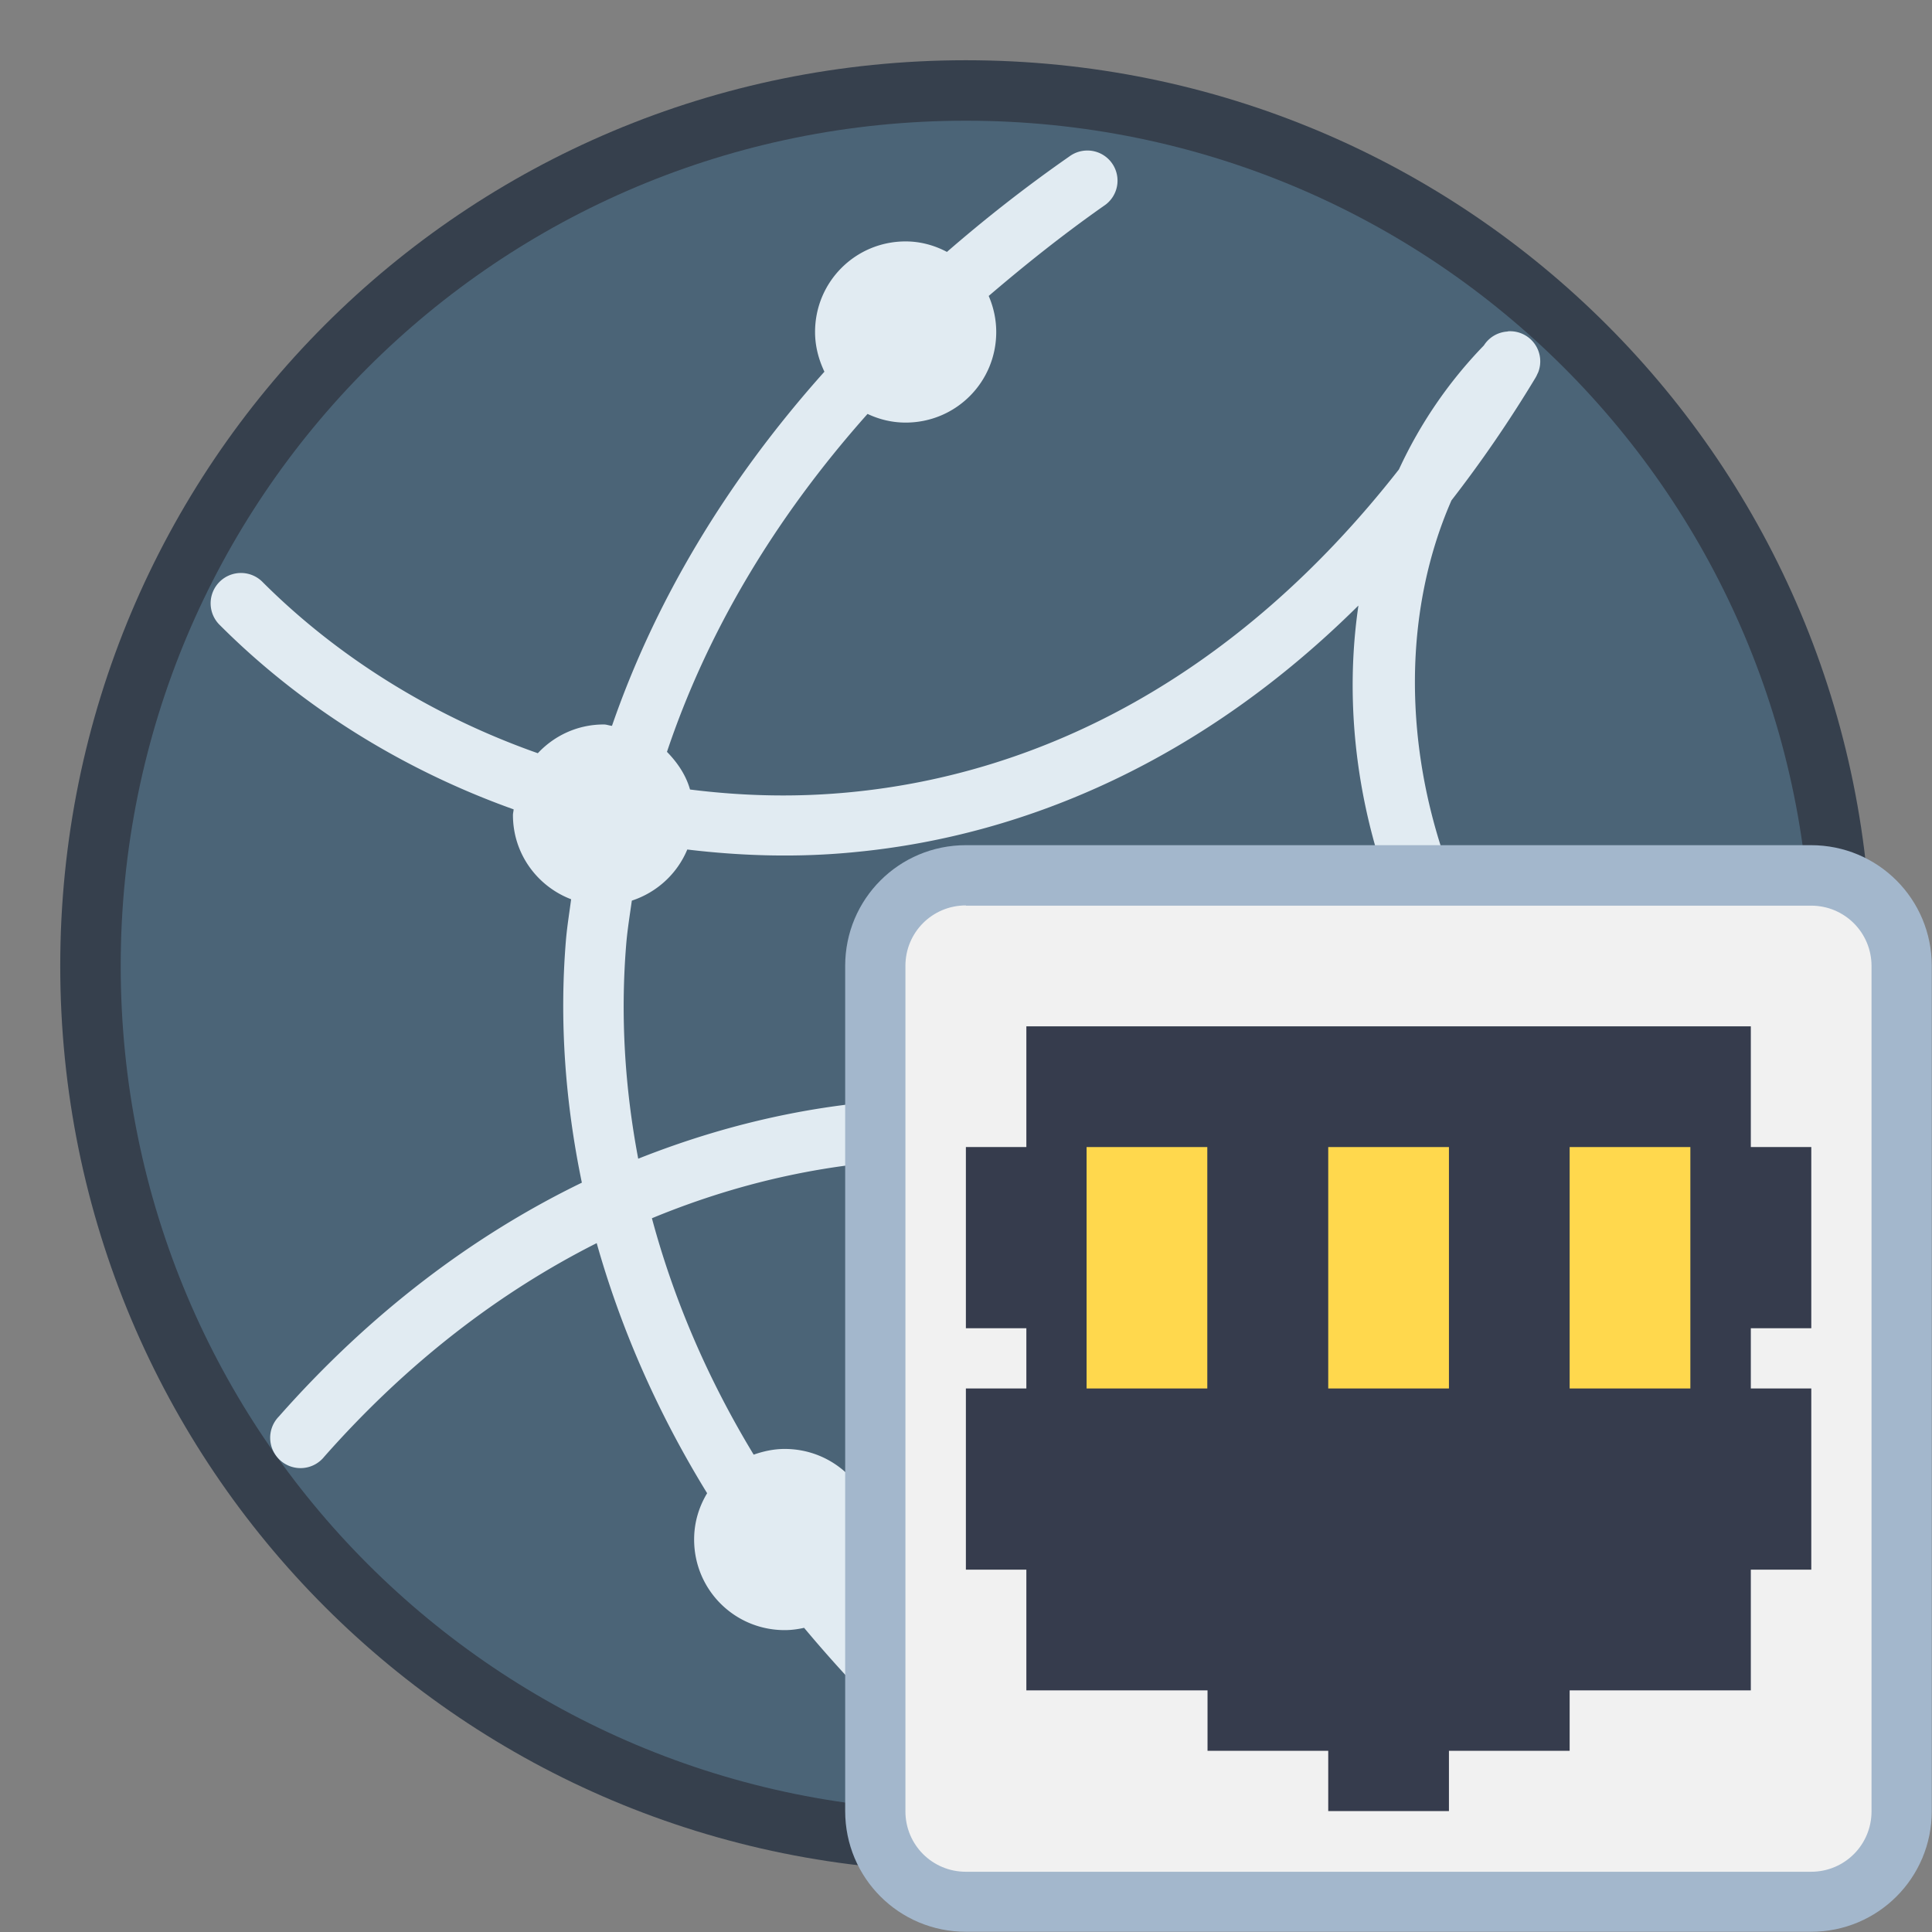 <?xml version="1.0" encoding="UTF-8" standalone="no"?>
<svg
   xmlns:dc="http://purl.org/dc/elements/1.1/"
   xmlns:cc="http://creativecommons.org/ns#"
   xmlns:rdf="http://www.w3.org/1999/02/22-rdf-syntax-ns#"
   xmlns:svg="http://www.w3.org/2000/svg"
   xmlns="http://www.w3.org/2000/svg"
   xmlns:sodipodi="http://sodipodi.sourceforge.net/DTD/sodipodi-0.dtd"
   xmlns:inkscape="http://www.inkscape.org/namespaces/inkscape"
   height="32"
   viewBox="0 0 8.467 8.467"
   width="32"
   version="1.1"
   id="svg6"
   sodipodi:docname="preferences-system-network-proxy.svg"
   inkscape:version="0.92.4 5da689c313, 2019-01-14">
  <rect x="0" y="0" width="8.467" height="8.467" fill="#808080" stroke="none"/>
  <sodipodi:namedview
     pagecolor="#ffffff"
     bordercolor="#666666"
     borderopacity="1"
     objecttolerance="10"
     gridtolerance="10"
     guidetolerance="10"
     inkscape:pageopacity="0"
     inkscape:pageshadow="2"
     inkscape:window-width="1870"
     inkscape:window-height="1141"
     id="namedview8"
     showgrid="true"
     inkscape:zoom="14.75"
     inkscape:cx="21.205632"
     inkscape:cy="0.65344983"
     inkscape:window-x="50"
     inkscape:window-y="30"
     inkscape:window-maximized="1"
     inkscape:current-layer="svg6">
    <inkscape:grid
       type="xygrid"
       id="grid3236" />
  </sodipodi:namedview>
  <defs
     id="defs2">
    <style
       type="text/css"
       id="current-color-scheme">
      .ColorScheme-Text {
        color:#36404d;
      }
      </style>
  </defs>
  <g
     id="g3234"
     transform="translate(2.464,-1.859)">
    <path
       id="rect4496-6"
       d="m 1.769,2.123 c 2.199,0 3.969,1.77 3.969,3.969 0,2.199 -1.77,3.969 -3.969,3.969 -2.199,0 -3.969,-1.77 -3.969,-3.969 0,-2.199 1.77,-3.969 3.969,-3.969 z"
       style="fill:#36404d;fill-opacity:1;stroke:none;stroke-width:0.389;stroke-linecap:round;stroke-linejoin:round;stroke-miterlimit:4;stroke-dasharray:none;stroke-opacity:1"
       inkscape:connector-curvature="0" />
    <path
       id="rect4570-9-6-0"
       d="m 1.769,2.388 c 2.052,0 3.704,1.652 3.704,3.704 0,2.052 -1.652,3.704 -3.704,3.704 -2.052,0 -3.704,-1.652 -3.704,-3.704 0,-2.052 1.652,-3.704 3.704,-3.704 z"
       style="fill:#4b6477;fill-opacity:1;stroke:none;stroke-width:0.371;stroke-linecap:round;stroke-linejoin:round;stroke-miterlimit:4;stroke-dasharray:none;stroke-opacity:1"
       inkscape:connector-curvature="0" />
    <path
       inkscape:connector-curvature="0"
       style="color:#000000;font-style:normal;font-variant:normal;font-weight:normal;font-stretch:normal;font-size:medium;line-height:normal;font-family:sans-serif;font-variant-ligatures:normal;font-variant-position:normal;font-variant-caps:normal;font-variant-numeric:normal;font-variant-alternates:normal;font-feature-settings:normal;text-indent:0;text-align:start;text-decoration:none;text-decoration-line:none;text-decoration-style:solid;text-decoration-color:#000000;letter-spacing:normal;word-spacing:normal;text-transform:none;writing-mode:lr-tb;direction:ltr;text-orientation:mixed;dominant-baseline:auto;baseline-shift:baseline;text-anchor:start;white-space:normal;shape-padding:0;clip-rule:nonzero;display:inline;overflow:visible;visibility:visible;opacity:1;isolation:auto;mix-blend-mode:normal;color-interpolation:sRGB;color-interpolation-filters:linearRGB;solid-color:#000000;solid-opacity:1;vector-effect:none;fill:#e1ebf2;fill-opacity:1;fill-rule:nonzero;stroke:none;stroke-width:0.265;stroke-linecap:round;stroke-linejoin:miter;stroke-miterlimit:4;stroke-dasharray:none;stroke-dashoffset:0;stroke-opacity:1;color-rendering:auto;image-rendering:auto;shape-rendering:auto;text-rendering:auto;enable-background:accumulate"
       d="m 2.292,2.519 a 0.132,0.132 0 0 0 -0.07,0.026 C 2.031,2.678 1.853,2.818 1.686,2.963 1.631,2.934 1.57,2.917 1.505,2.917 c -0.22,0 -0.397,0.177 -0.397,0.397 0,0.063 0.016,0.121 0.041,0.174 -0.432,0.483 -0.743,1.008 -0.931,1.552 -0.012,-0.001 -0.023,-0.006 -0.036,-0.006 -0.115,0 -0.217,0.049 -0.289,0.126 -0.46,-0.162 -0.875,-0.42 -1.204,-0.748 a 0.133,0.133 0 1 0 -0.188,0.188 c 0.353,0.353 0.796,0.631 1.286,0.806 -5.45e-4,0.009 -0.003,0.017 -0.003,0.025 0,0.169 0.106,0.312 0.255,0.369 -0.008,0.061 -0.018,0.121 -0.023,0.182 -0.029,0.353 -0.003,0.708 0.07,1.06 -0.48,0.233 -0.93,0.574 -1.328,1.025 a 0.133,0.133 0 1 0 0.199,0.176 c 0.363,-0.411 0.766,-0.72 1.194,-0.936 0.105,0.372 0.265,0.74 0.484,1.096 -0.036,0.06 -0.057,0.128 -0.057,0.203 0,0.22 0.177,0.397 0.397,0.397 0.029,0 0.058,-0.004 0.085,-0.01 0.183,0.219 0.389,0.433 0.62,0.638 A 0.132,0.132 0 1 0 1.856,9.433 C 1.644,9.244 1.455,9.05 1.286,8.851 c 0.053,-0.068 0.086,-0.152 0.086,-0.245 0,-0.22 -0.177,-0.397 -0.397,-0.397 -0.048,0 -0.093,0.01 -0.136,0.025 C 0.634,7.896 0.487,7.548 0.393,7.198 0.804,7.028 1.232,6.939 1.669,6.939 c 0.005,0 0.011,0.001 0.016,0.001 0.067,0.125 0.197,0.21 0.349,0.21 0.123,0 0.231,-0.056 0.303,-0.143 C 2.608,7.061 2.879,7.148 3.147,7.265 2.881,7.937 2.869,8.712 3.243,9.335 A 0.132,0.132 0 0 0 3.47,9.198 C 3.15,8.666 3.153,7.983 3.387,7.379 3.8,7.592 4.204,7.88 4.587,8.251 A 0.133,0.133 0 1 0 4.773,8.062 C 4.369,7.67 3.939,7.364 3.496,7.138 c 0.004,-0.008 0.007,-0.017 0.011,-0.025 0.11,-0.21 0.251,-0.401 0.412,-0.566 0.065,0.046 0.144,0.074 0.229,0.075 0.263,0.288 0.595,0.519 0.992,0.654 A 0.132,0.132 0 1 0 5.226,7.025 C 4.909,6.918 4.641,6.737 4.42,6.515 4.498,6.442 4.547,6.34 4.547,6.224 c 0,-0.039 -0.008,-0.076 -0.018,-0.112 0.211,-0.095 0.438,-0.152 0.679,-0.152 a 0.133,0.133 0 1 0 0,-0.266 c -0.302,0 -0.584,0.074 -0.84,0.198 -0.062,-0.041 -0.137,-0.065 -0.218,-0.065 -0.065,0 -0.126,0.017 -0.18,0.045 C 3.695,5.289 3.654,4.607 3.897,4.052 4.025,3.887 4.148,3.709 4.265,3.515 a 0.132,0.132 0 0 0 0.009,-0.018 0.132,0.132 0 0 0 0.003,-0.006 A 0.132,0.132 0 0 0 4.145,3.311 0.132,0.132 0 0 0 4.142,3.312 0.132,0.132 0 0 0 4.039,3.373 C 3.882,3.535 3.758,3.719 3.667,3.916 2.952,4.83 2.095,5.251 1.261,5.331 1.024,5.354 0.79,5.348 0.56,5.319 0.542,5.255 0.504,5.2 0.459,5.154 0.632,4.638 0.924,4.138 1.338,3.673 c 0.051,0.024 0.107,0.038 0.167,0.038 0.22,0 0.397,-0.177 0.397,-0.397 0,-0.056 -0.012,-0.109 -0.033,-0.158 C 2.027,3.021 2.193,2.888 2.374,2.761 A 0.132,0.132 0 0 0 2.292,2.519 Z m 1.197,1.996 c -0.077,0.528 0.026,1.092 0.287,1.581 -0.014,0.04 -0.023,0.083 -0.023,0.128 0,0.034 0.005,0.067 0.013,0.099 C 3.571,6.517 3.402,6.743 3.272,6.99 c -0.006,0.011 -0.01,0.023 -0.016,0.034 C 2.984,6.904 2.708,6.813 2.431,6.755 c 2.1e-6,-5.292e-4 0,-0.001 0,-0.002 0,-0.22 -0.177,-0.397 -0.397,-0.397 -0.193,0 -0.352,0.136 -0.389,0.318 -0.448,0.003 -0.889,0.095 -1.312,0.263 -0.059,-0.312 -0.078,-0.624 -0.053,-0.935 0.005,-0.065 0.016,-0.131 0.025,-0.196 0.11,-0.036 0.199,-0.118 0.243,-0.224 0.242,0.029 0.489,0.036 0.738,0.011 0.756,-0.073 1.528,-0.41 2.203,-1.08 z"
       id="path4538" />
    <path
       inkscape:connector-curvature="0"
       style="fill:#a3b7cc;fill-opacity:1;stroke:none;stroke-width:0.529;stroke-linecap:round;stroke-linejoin:round;stroke-miterlimit:4;stroke-dasharray:none;stroke-opacity:1"
       d="m 1.769,5.563 h 3.704 c 0.293,0 0.529,0.236 0.529,0.529 v 3.704 c 0,0.293 -0.236,0.529 -0.529,0.529 H 1.769 c -0.293,0 -0.529,-0.236 -0.529,-0.529 V 6.092 c 0,-0.293 0.236,-0.529 0.529,-0.529 z"
       id="rect883" />
    <path
       inkscape:connector-curvature="0"
       style="fill:#f1f1f1;fill-opacity:1;stroke:none;stroke-width:0.529;stroke-linecap:round;stroke-linejoin:round;stroke-miterlimit:4;stroke-dasharray:none;stroke-opacity:1"
       d="m 1.769,5.828 h 3.704 c 0.147,0 0.265,0.118 0.265,0.265 v 3.704 c 0,0.147 -0.118,0.265 -0.265,0.265 H 1.769 c -0.147,0 -0.265,-0.118 -0.265,-0.265 V 6.092 c 0,-0.147 0.118,-0.265 0.265,-0.265 z"
       id="rect885" />
    <path
       inkscape:connector-curvature="0"
       style="fill:#363c4d;fill-opacity:1;stroke:none;stroke-width:0.529;stroke-linecap:round;stroke-linejoin:round;stroke-miterlimit:4;stroke-dasharray:none;stroke-opacity:1"
       d="M 2.034,6.357 V 6.886 H 1.769 v 0.794 H 2.034 V 7.944 H 1.769 v 0.794 h 0.265 v 0.529 h 0.794 V 9.532 H 3.357 V 9.796 H 3.886 V 9.532 H 4.415 V 9.267 h 0.794 V 8.738 h 0.265 v -0.794 H 5.209 V 7.68 h 0.265 v -0.794 H 5.209 V 6.357 Z"
       id="rect897" />
    <path
       inkscape:connector-curvature="0"
       style="fill:#ffd84d;fill-opacity:1;stroke:none;stroke-width:0.529;stroke-linecap:round;stroke-linejoin:round;stroke-miterlimit:4;stroke-dasharray:none;stroke-opacity:1"
       d="M 2.298,6.886 H 2.827 V 7.944 H 2.298 Z"
       id="rect941" />
    <path
       inkscape:connector-curvature="0"
       style="fill:#ffd84d;fill-opacity:1;stroke:none;stroke-width:0.529;stroke-linecap:round;stroke-linejoin:round;stroke-miterlimit:4;stroke-dasharray:none;stroke-opacity:1"
       d="M 4.415,6.886 H 4.944 V 7.944 H 4.415 Z"
       id="rect941-9" />
    <path
       inkscape:connector-curvature="0"
       style="fill:#ffd84d;fill-opacity:1;stroke:none;stroke-width:0.529;stroke-linecap:round;stroke-linejoin:round;stroke-miterlimit:4;stroke-dasharray:none;stroke-opacity:1"
       d="M 3.357,6.886 H 3.886 V 7.944 H 3.357 Z"
       id="rect941-1" />
  </g>
</svg>
